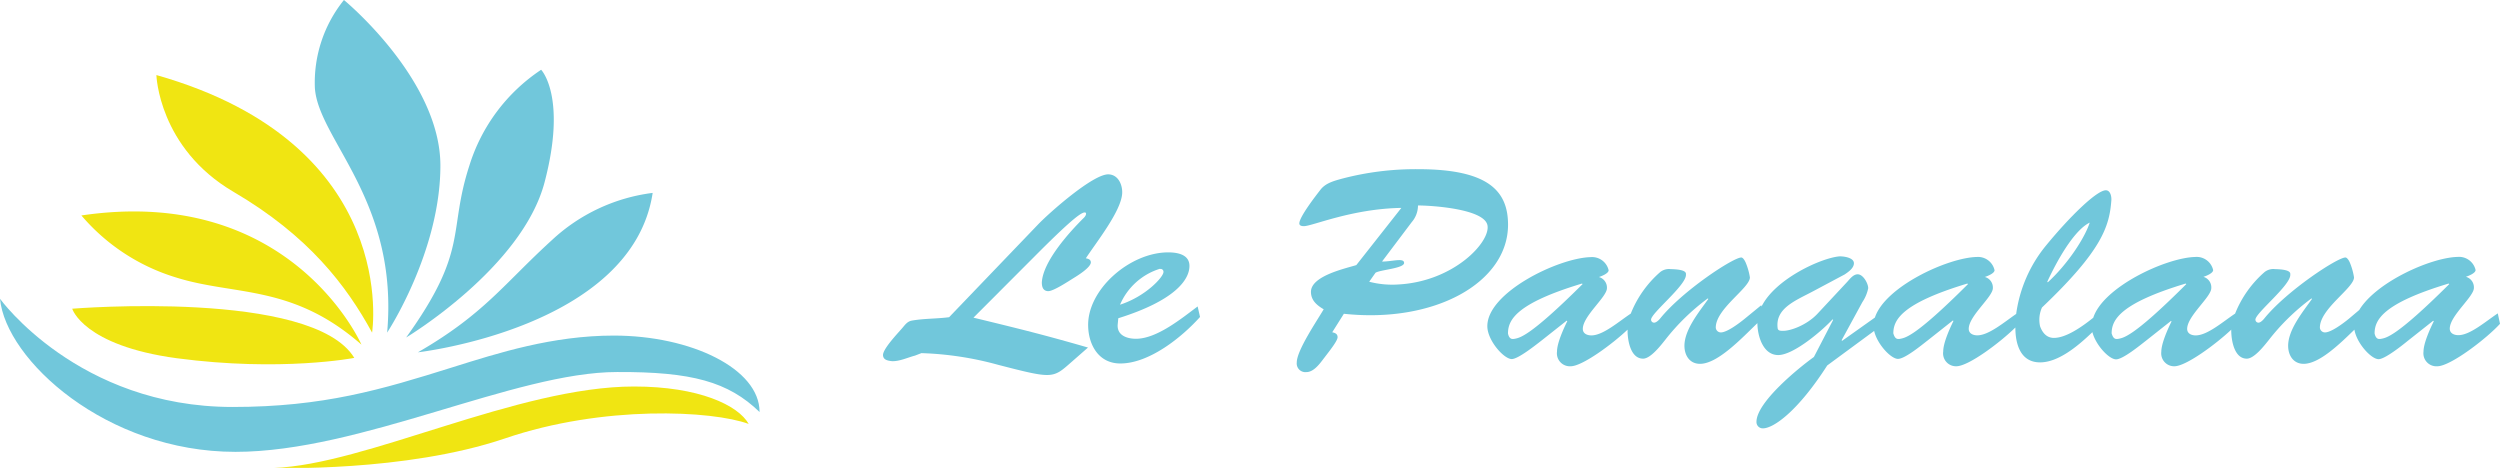 <svg id="Calque_1" data-name="Calque 1" xmlns="http://www.w3.org/2000/svg" viewBox="0 0 430.01 80.47"><defs><style>.cls-1{fill:#f0e512;}.cls-2{fill:#71c7db;}</style></defs><path class="cls-1" d="M60.94,61.56S48.36,64,30.42,61.62c-16.1-2.17-18-8.52-18-8.52S53.77,49.71,60.94,61.56Z"/><path class="cls-1" d="M14,37.06A34.55,34.55,0,0,0,30.26,47.72c10.11,3.19,20,1.12,31.91,11.56C62.17,59.28,50.13,31.71,14,37.06Z"/><path class="cls-1" d="M26.9,12.91S27.27,25.44,40.17,33,59.58,49.1,64,57.21C64,57.21,69.12,24.89,26.9,12.91Z"/><path class="cls-2" d="M59.16,0a22.63,22.63,0,0,0-5,15.12C54.74,24,68.62,34.53,66.59,57.21c0,0,9.16-13.89,9.16-28.73S59.16,0,59.16,0Z"/><path class="cls-2" d="M93.08,12a30.69,30.69,0,0,0-12.35,16.5C77,40,80.73,42.93,69.86,58.05c0,0,19.93-11.95,23.81-26.7S93.08,12,93.08,12Z"/><path class="cls-2" d="M112.26,33.18A31.1,31.1,0,0,0,94.93,41.3C86.63,48.86,83.31,54,71.88,60.6,71.88,60.6,108.75,56.41,112.26,33.18Z"/><path class="cls-2" d="M0,51.39S13.44,70,40,70c15.64,0,25.65-3,37.79-6.81,7.91-2.48,17.25-5.47,27.79-5.47,13.26,0,25.08,5.69,25.07,13.15-5.39-5.22-11.67-6.94-24.53-6.88C88.58,64,62.05,77.72,40.5,77.72,18.24,77.72,1,61.88,0,51.39Z"/><path class="cls-1" d="M128.78,72.92c-1.81-3.21-8.52-6.44-19.73-6.44-20,0-46.31,13.53-62,14,0,0,22.58.77,39.81-5.07C103.8,69.63,122.54,70.62,128.78,72.92Z"/><path class="cls-2" d="M177.9,44.16c5.81-5.84,8-7.65,8.69-7.62.34,0,.27.5-.15.91-2.51,2.48-7.05,7.51-7.24,11.13,0,.72.18,1.46,1.07,1.5s3.57-1.74,4.44-2.28c.72-.44,2.87-1.78,2.92-2.65,0-.53-.46-.65-.86-.72,1.73-2.67,6.09-8.1,6.25-11.18.07-1.4-.63-3.18-2.32-3.26-2.62-.14-10.28,6.66-12.17,8.64L163.25,54.56c-2.1.28-4.33.21-6.44.59-.75.15-1.13.71-1.61,1.27-.79.92-3.26,3.5-3.32,4.61,0,.87.79,1,1.49,1.09,1.33.07,2.76-.63,4-.95l1.12-.43a55.86,55.86,0,0,1,13.15,2c9.61,2.48,9.41,2.38,12.74-.54l2.76-2.42c-7.34-2.12-11.56-3.17-19.7-5.14Z"/><path class="cls-2" d="M195.39,58.27c-1.62,0-3.3-.63-3.14-2.47l.1-1.06c9.75-3.05,12.24-6.62,12.24-9,0-1.94-2-2.33-3.66-2.33-6.6,0-14,6.44-13.76,12.77.1,3.19,1.83,6.34,5.53,6.34,5,0,10.62-4.55,13.71-8L206,52.71C203.27,54.74,199,58.27,195.39,58.27Zm4.12-12a.49.49,0,0,1,.61.53c0,.82-3,4.16-7.47,5.61A11,11,0,0,1,199.51,46.23Z"/><path class="cls-2" d="M243.92,29.1a49.68,49.68,0,0,0-13.12,1.64c-1.36.38-2.82.75-3.7,1.93-.78,1-3.61,4.64-3.61,5.76,0,.42.49.47.78.47,1.46,0,8.24-3,16.77-3.14l-7.75,9.84c-2,.61-7.8,1.88-7.8,4.6,0,1.45,1,2.3,2.19,3-1.17,2-4.63,7.08-4.63,9.14A1.49,1.49,0,0,0,224.71,64c1.22,0,2.24-1.36,2.88-2.21,1.26-1.64,2.48-3.18,2.48-3.79s-.49-.75-.92-.85l2-3.18c15.61,1.68,28.24-5.35,28.24-15.33C259.38,32.85,256,29.1,243.92,29.1Zm-3.41,19.83a15.7,15.7,0,0,1-5-.47l1.08-1.54c.78-.52,4.92-.75,4.92-1.69s-2-.24-3.8-.24l5.12-6.79a4.39,4.39,0,0,0,1.07-2.86c2.24,0,11.41.56,11.95,3.42S250.06,48.42,240.51,48.93Z"/><path class="cls-2" d="M429.63,53.9c-2.05,1.36-4.77,3.75-6.78,3.75-.76,0-1.48-.33-1.48-1.12,0-2.21,4.15-5.49,4.15-7a1.88,1.88,0,0,0-1.38-1.92c.43-.14,1.67-.61,1.67-1.17a2.92,2.92,0,0,0-3.1-2.25c-4.63.12-14,4.33-16.91,9.13L404,54.84c-.86.7-3,2.34-4.11,2.34a.88.88,0,0,1-.86-.84c0-3.24,5.87-6.8,5.87-8.63a11.07,11.07,0,0,0-.71-2.53c-.29-.65-.58-.89-.77-.89-1.38,0-10.16,5.77-14,10.55-.19.23-.62.66-.95.66a.53.53,0,0,1-.53-.52c0-1.13,6-5.86,6-7.69,0-.28.23-.94-2.63-1a2.42,2.42,0,0,0-1.86.56,18.61,18.61,0,0,0-5,7.09h0c-2.05,1.36-4.77,3.75-6.78,3.75-.76,0-1.47-.33-1.47-1.12,0-2.21,4.15-5.49,4.15-7A1.88,1.88,0,0,0,379,47.62c.43-.14,1.67-.61,1.67-1.17a2.91,2.91,0,0,0-3.1-2.25c-5,.13-15.8,5.13-17.52,10.45-2,1.61-4.7,3.47-6.77,3.47-1.28,0-2-.94-2.38-2a5.14,5.14,0,0,1,.33-3.23c10.36-9.84,11.6-14,11.93-18.42.05-.61-.14-1.74-.95-1.74-1.53,0-6.06,4.36-10.26,9.47A23.52,23.52,0,0,0,346.79,54c-2,1.37-4.71,3.68-6.68,3.68-.76,0-1.48-.33-1.48-1.12,0-2.21,4.15-5.49,4.15-7a1.88,1.88,0,0,0-1.38-1.92c.43-.14,1.67-.61,1.67-1.17A2.92,2.92,0,0,0,340,44.2c-5,.13-15.77,5.11-17.51,10.42l-5.63,4-.1-.09,3.58-6.57a6.59,6.59,0,0,0,1-2.39c0-.8-.86-2.39-1.81-2.39-.76,0-1.34.8-1.81,1.31L312.58,54c-1.81,1.92-4.72,3-6.06,2.9-.43,0-.72-.09-.76-.47-.43-3.42,3.1-4.73,6.1-6.33l5.44-2.9c.62-.42,1.58-1.08,1.58-1.92,0-1-1.86-1.22-2.53-1.18-3.09.28-11,3.85-13.36,8.63l-.05-.23-2.86,2.34c-.86.7-3,2.34-4.1,2.34a.88.88,0,0,1-.86-.84c0-3.24,5.87-6.8,5.87-8.63a11.05,11.05,0,0,0-.72-2.53c-.29-.65-.57-.89-.76-.89-1.39,0-10.17,5.77-14,10.55-.2.23-.63.66-1,.66a.52.52,0,0,1-.52-.52c0-1.13,6-5.86,6-7.69,0-.28.24-.94-2.63-1a2.42,2.42,0,0,0-1.86.56,18.59,18.59,0,0,0-5,7.09h0c-2.05,1.36-4.77,3.75-6.77,3.75-.77,0-1.48-.33-1.48-1.12,0-2.21,4.15-5.49,4.15-7a1.89,1.89,0,0,0-1.38-1.92c.43-.14,1.67-.61,1.67-1.17a2.92,2.92,0,0,0-3.11-2.25c-5.53.14-17.94,6.14-17.75,12,.1,2.44,2.87,5.53,4.2,5.53,1.1,0,4.15-2.44,5.06-3.14l4.39-3.47.1.09c-.62,1.27-1.77,3.75-1.77,5.25A2.23,2.23,0,0,0,270.16,63c2,0,7.15-3.8,9.79-6.3,0,.15,0,.3,0,.44.05,1.59.57,4.55,2.67,4.55,1.29,0,3.06-2.3,3.77-3.19a37.79,37.79,0,0,1,7.35-7.17l.1.09c-1.53,2.16-4.11,5.25-4.11,8.06,0,1.6.86,3.1,2.68,3.1,3.05,0,7.19-4.42,9.87-7h0c0,2.07.91,5.49,3.58,5.49s7.64-4.27,9.35-6.14l.1.09L312,61.4c-2.62,1.88-9.88,7.78-9.88,11.16a1.08,1.08,0,0,0,1.1,1.12c1.86,0,6.06-3,11.07-10.82l8.07-5.94c.52,2.28,2.89,4.81,4.1,4.81s4.15-2.44,5.06-3.14l4.39-3.47.09.09c-.62,1.27-1.76,3.75-1.76,5.25A2.22,2.22,0,0,0,336.49,63c2.14,0,7.66-4.2,10.16-6.67,0,2.74.81,6,4.25,6,3.1,0,6.43-2.72,9-5.2.58,2.25,2.88,4.68,4.07,4.68s4.15-2.44,5.06-3.14l4.39-3.47.09.09c-.62,1.27-1.76,3.75-1.76,5.25A2.22,2.22,0,0,0,374,63c2,0,7.14-3.8,9.79-6.3a3.27,3.27,0,0,0,0,.44c.05,1.59.57,4.55,2.67,4.55,1.29,0,3.05-2.3,3.77-3.19a37.52,37.52,0,0,1,7.35-7.17l.09.09c-1.52,2.16-4.1,5.25-4.1,8.06,0,1.6.86,3.1,2.67,3.1,2.65,0,6.11-3.32,8.73-5.88.38,2.35,2.9,5.08,4.16,5.08,1.09,0,4.15-2.44,5-3.14l4.39-3.47.1.09c-.62,1.27-1.77,3.75-1.77,5.25A2.23,2.23,0,0,0,419.22,63c2.34,0,8.74-5,10.79-7.31ZM359.44,38.29c-.86,2.67-3.82,7.17-7.21,10.27l-.09-.1C354.38,43.64,357.1,39.42,359.44,38.29Zm-99.11,20c-.71.14-.91-.7-.95-.94,0-2.3,1.38-5.16,12.74-8.58l.09.1C262.76,58.26,261.29,58.12,260.33,58.31Zm66.33,0c-.72.14-.91-.7-1-.94,0-2.3,1.39-5.16,12.74-8.58l.1.1C329.09,58.26,327.61,58.12,326.66,58.31Zm37.55,0c-.72.14-.91-.7-1-.94,0-2.3,1.39-5.16,12.74-8.58l.1.1C366.64,58.26,365.16,58.12,364.21,58.31Zm45.18,0c-.71.14-.9-.7-.95-.94,0-2.3,1.38-5.16,12.74-8.58l.1.1C411.83,58.26,410.35,58.12,409.39,58.31Z"/></svg>
